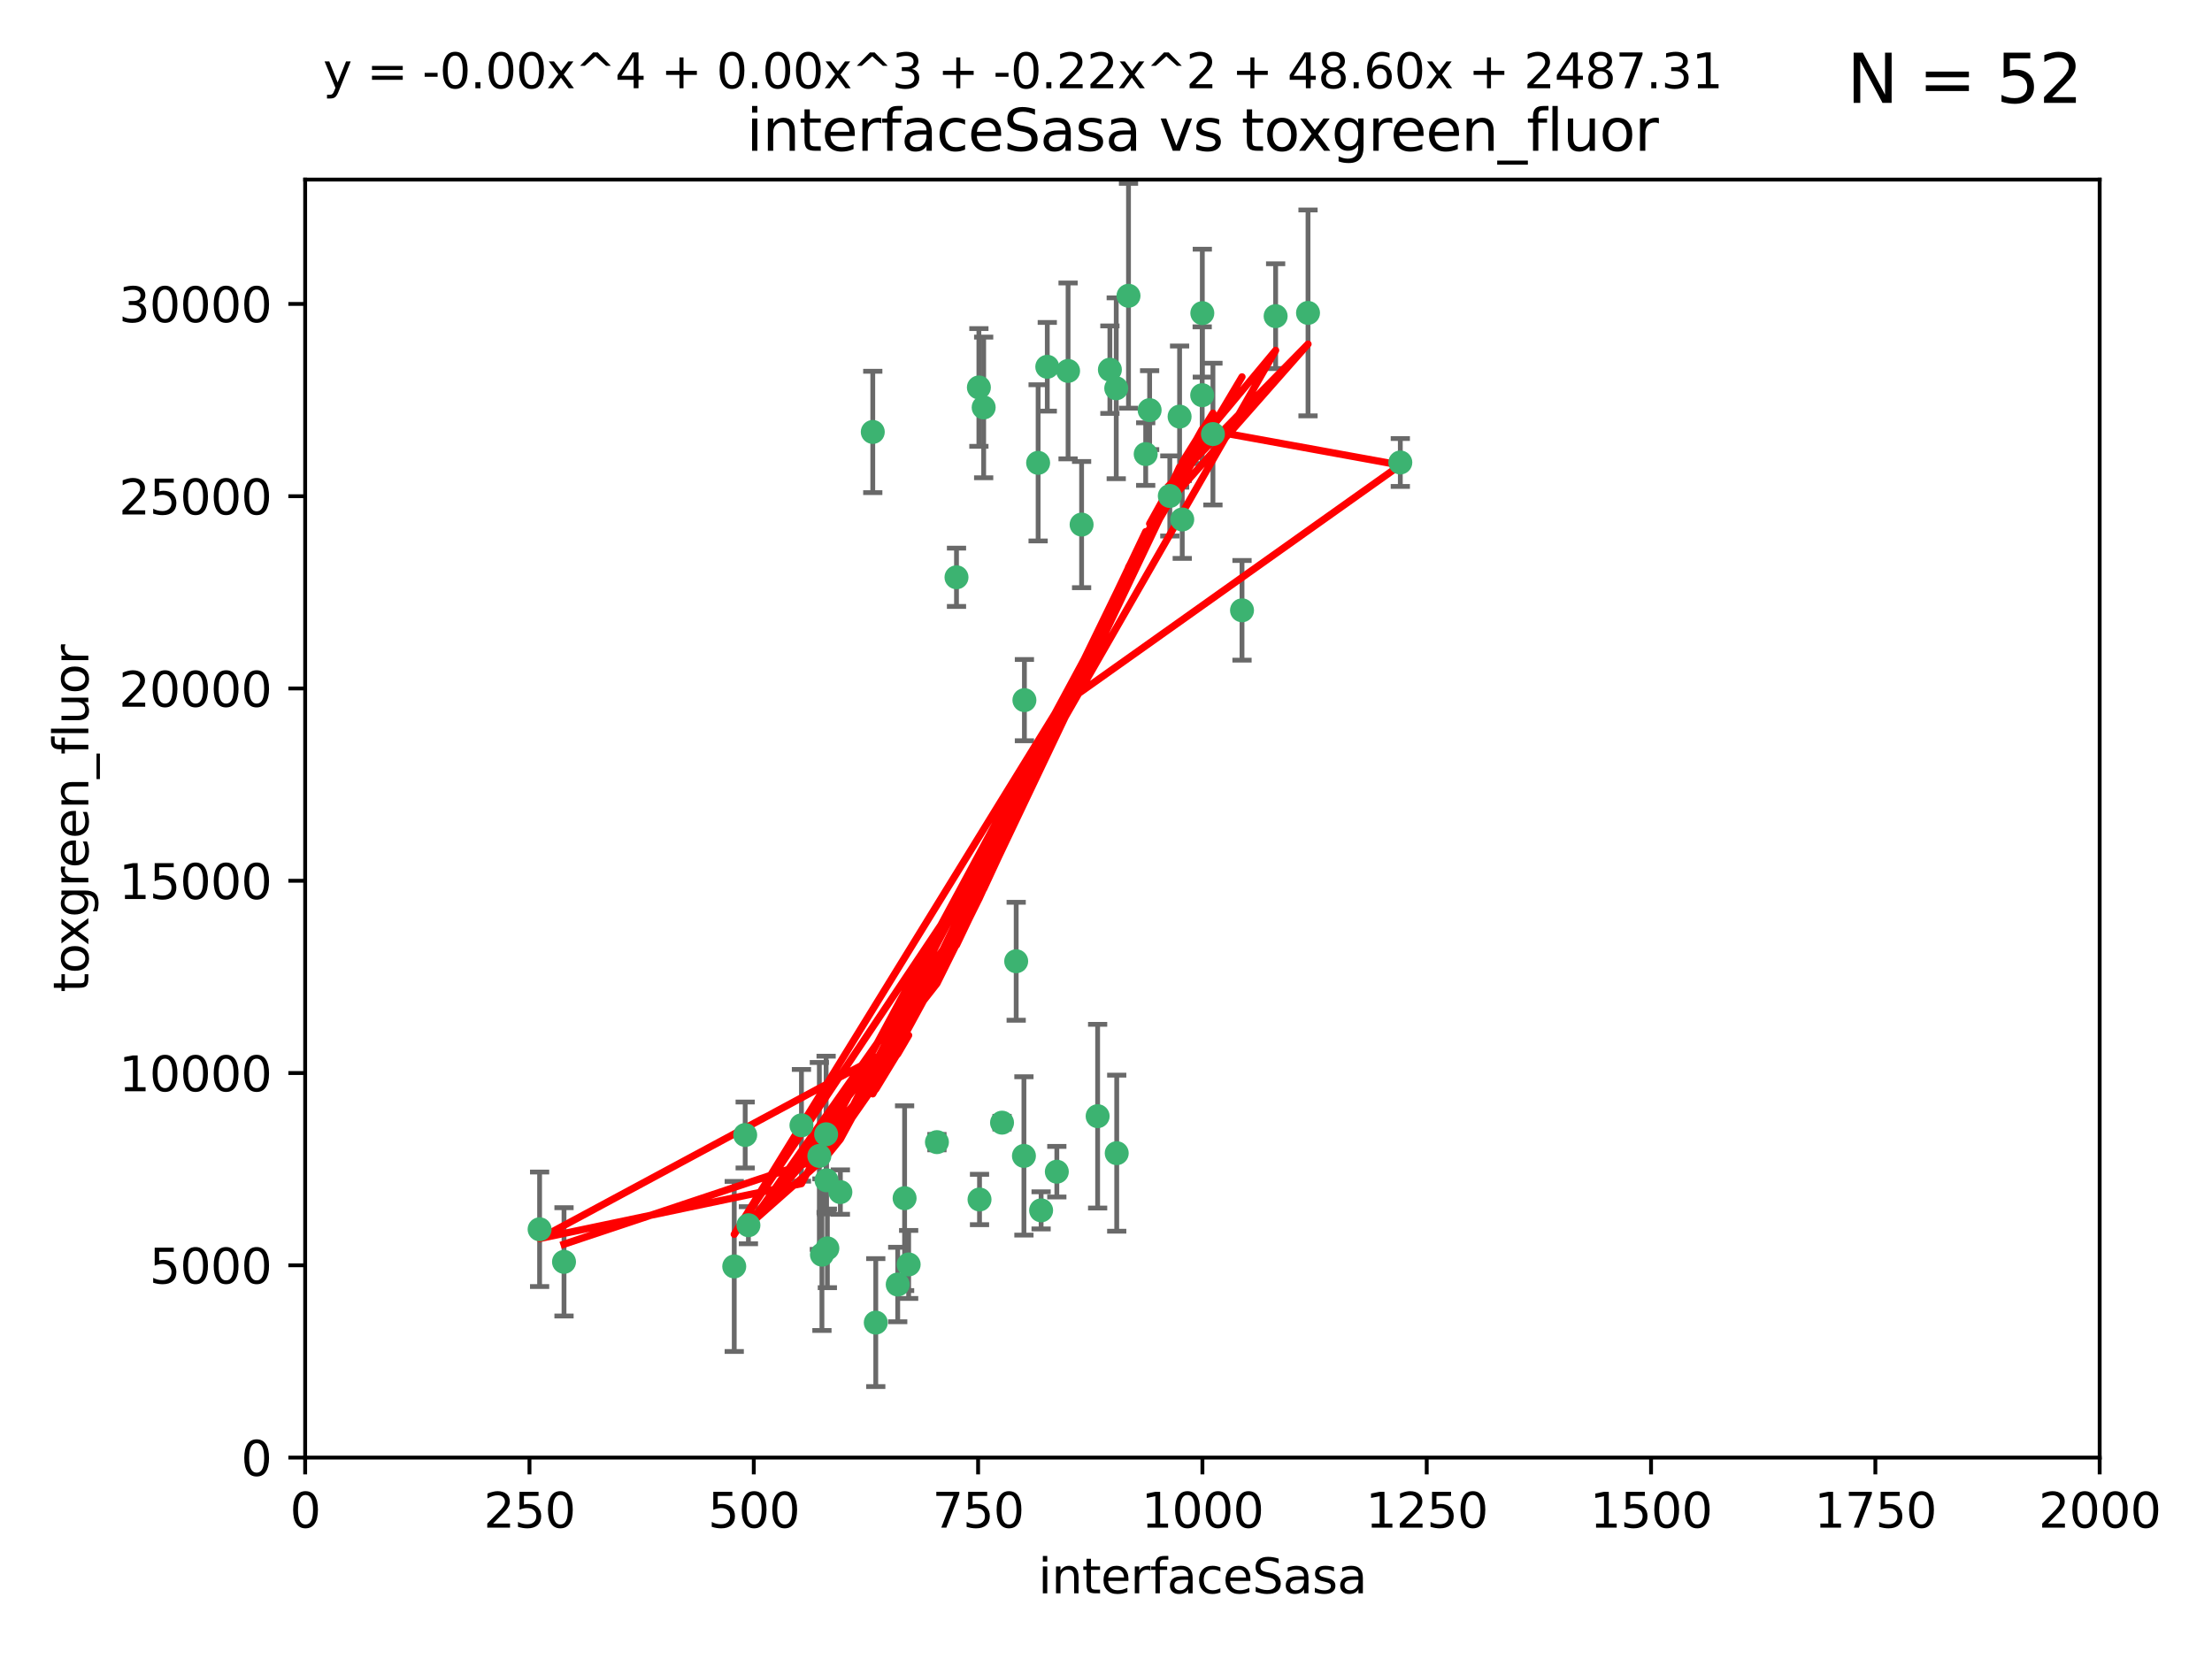 <?xml version="1.0" encoding="utf-8" standalone="no"?>
<!DOCTYPE svg PUBLIC "-//W3C//DTD SVG 1.1//EN"
  "http://www.w3.org/Graphics/SVG/1.1/DTD/svg11.dtd">
<svg xmlns:xlink="http://www.w3.org/1999/xlink" width="460.8pt" height="345.6pt" viewBox="0 0 460.8 345.6" xmlns="http://www.w3.org/2000/svg" version="1.1">
 <defs>
  <style type="text/css">*{stroke-linejoin: round; stroke-linecap: butt}</style>
 </defs>
 <g id="figure_1">
  <g id="patch_1">
   <path d="M 0 345.6 
L 460.8 345.6 
L 460.8 0 
L 0 0 
z
" style="fill: #ffffff"/>
  </g>
  <g id="axes_1">
   <g id="patch_2">
    <path d="M 63.571 303.64 
L 437.4 303.64 
L 437.4 37.411 
L 63.571 37.411 
z
" style="fill: #ffffff"/>
   </g>
   <g id="PathCollection_1">
    <defs>
     <path id="m8af861faa1" d="M 0 1.118 
C 0.297 1.118 0.581 1 0.791 0.791 
C 1 0.581 1.118 0.297 1.118 0 
C 1.118 -0.297 1 -0.581 0.791 -0.791 
C 0.581 -1 0.297 -1.118 0 -1.118 
C -0.297 -1.118 -0.581 -1 -0.791 -0.791 
C -1 -0.581 -1.118 -0.297 -1.118 0 
C -1.118 0.297 -1 0.581 -0.791 0.791 
C -0.581 1 -0.297 1.118 0 1.118 
z
" style="stroke: #3cb371"/>
    </defs>
    <g clip-path="url(#p3ac4286322)">
     <use xlink:href="#m8af861faa1" x="243.693" y="103.319" style="fill: #3cb371; stroke: #3cb371"/>
     <use xlink:href="#m8af861faa1" x="272.484" y="65.184" style="fill: #3cb371; stroke: #3cb371"/>
     <use xlink:href="#m8af861faa1" x="239.489" y="85.438" style="fill: #3cb371; stroke: #3cb371"/>
     <use xlink:href="#m8af861faa1" x="250.437" y="82.326" style="fill: #3cb371; stroke: #3cb371"/>
     <use xlink:href="#m8af861faa1" x="218.168" y="76.407" style="fill: #3cb371; stroke: #3cb371"/>
     <use xlink:href="#m8af861faa1" x="265.738" y="65.86" style="fill: #3cb371; stroke: #3cb371"/>
     <use xlink:href="#m8af861faa1" x="246.284" y="108.214" style="fill: #3cb371; stroke: #3cb371"/>
     <use xlink:href="#m8af861faa1" x="252.676" y="90.426" style="fill: #3cb371; stroke: #3cb371"/>
     <use xlink:href="#m8af861faa1" x="235.088" y="61.614" style="fill: #3cb371; stroke: #3cb371"/>
     <use xlink:href="#m8af861faa1" x="258.734" y="127.138" style="fill: #3cb371; stroke: #3cb371"/>
     <use xlink:href="#m8af861faa1" x="232.534" y="80.887" style="fill: #3cb371; stroke: #3cb371"/>
     <use xlink:href="#m8af861faa1" x="238.669" y="94.593" style="fill: #3cb371; stroke: #3cb371"/>
     <use xlink:href="#m8af861faa1" x="231.211" y="77.01" style="fill: #3cb371; stroke: #3cb371"/>
     <use xlink:href="#m8af861faa1" x="213.404" y="145.851" style="fill: #3cb371; stroke: #3cb371"/>
     <use xlink:href="#m8af861faa1" x="245.731" y="86.787" style="fill: #3cb371; stroke: #3cb371"/>
     <use xlink:href="#m8af861faa1" x="204.916" y="84.877" style="fill: #3cb371; stroke: #3cb371"/>
     <use xlink:href="#m8af861faa1" x="222.501" y="77.272" style="fill: #3cb371; stroke: #3cb371"/>
     <use xlink:href="#m8af861faa1" x="291.711" y="96.341" style="fill: #3cb371; stroke: #3cb371"/>
     <use xlink:href="#m8af861faa1" x="250.465" y="65.233" style="fill: #3cb371; stroke: #3cb371"/>
     <use xlink:href="#m8af861faa1" x="199.256" y="120.261" style="fill: #3cb371; stroke: #3cb371"/>
     <use xlink:href="#m8af861faa1" x="211.69" y="200.248" style="fill: #3cb371; stroke: #3cb371"/>
     <use xlink:href="#m8af861faa1" x="216.882" y="252.138" style="fill: #3cb371; stroke: #3cb371"/>
     <use xlink:href="#m8af861faa1" x="216.26" y="96.418" style="fill: #3cb371; stroke: #3cb371"/>
     <use xlink:href="#m8af861faa1" x="203.92" y="80.711" style="fill: #3cb371; stroke: #3cb371"/>
     <use xlink:href="#m8af861faa1" x="181.815" y="89.982" style="fill: #3cb371; stroke: #3cb371"/>
     <use xlink:href="#m8af861faa1" x="232.635" y="240.229" style="fill: #3cb371; stroke: #3cb371"/>
     <use xlink:href="#m8af861faa1" x="220.157" y="244.087" style="fill: #3cb371; stroke: #3cb371"/>
     <use xlink:href="#m8af861faa1" x="225.318" y="109.281" style="fill: #3cb371; stroke: #3cb371"/>
     <use xlink:href="#m8af861faa1" x="152.956" y="263.821" style="fill: #3cb371; stroke: #3cb371"/>
     <use xlink:href="#m8af861faa1" x="213.303" y="240.798" style="fill: #3cb371; stroke: #3cb371"/>
     <use xlink:href="#m8af861faa1" x="175.066" y="248.333" style="fill: #3cb371; stroke: #3cb371"/>
     <use xlink:href="#m8af861faa1" x="172.357" y="260.057" style="fill: #3cb371; stroke: #3cb371"/>
     <use xlink:href="#m8af861faa1" x="228.658" y="232.519" style="fill: #3cb371; stroke: #3cb371"/>
     <use xlink:href="#m8af861faa1" x="166.957" y="234.427" style="fill: #3cb371; stroke: #3cb371"/>
     <use xlink:href="#m8af861faa1" x="112.41" y="256.083" style="fill: #3cb371; stroke: #3cb371"/>
     <use xlink:href="#m8af861faa1" x="188.445" y="249.606" style="fill: #3cb371; stroke: #3cb371"/>
     <use xlink:href="#m8af861faa1" x="170.686" y="240.802" style="fill: #3cb371; stroke: #3cb371"/>
     <use xlink:href="#m8af861faa1" x="172.183" y="245.879" style="fill: #3cb371; stroke: #3cb371"/>
     <use xlink:href="#m8af861faa1" x="155.238" y="236.437" style="fill: #3cb371; stroke: #3cb371"/>
     <use xlink:href="#m8af861faa1" x="195.181" y="237.927" style="fill: #3cb371; stroke: #3cb371"/>
     <use xlink:href="#m8af861faa1" x="204.052" y="249.877" style="fill: #3cb371; stroke: #3cb371"/>
     <use xlink:href="#m8af861faa1" x="155.909" y="255.236" style="fill: #3cb371; stroke: #3cb371"/>
     <use xlink:href="#m8af861faa1" x="187.013" y="267.589" style="fill: #3cb371; stroke: #3cb371"/>
     <use xlink:href="#m8af861faa1" x="189.29" y="263.407" style="fill: #3cb371; stroke: #3cb371"/>
     <use xlink:href="#m8af861faa1" x="182.439" y="275.523" style="fill: #3cb371; stroke: #3cb371"/>
     <use xlink:href="#m8af861faa1" x="208.742" y="233.87" style="fill: #3cb371; stroke: #3cb371"/>
     <use xlink:href="#m8af861faa1" x="171.225" y="261.371" style="fill: #3cb371; stroke: #3cb371"/>
     <use xlink:href="#m8af861faa1" x="172.097" y="236.293" style="fill: #3cb371; stroke: #3cb371"/>
     <use xlink:href="#m8af861faa1" x="117.494" y="262.865" style="fill: #3cb371; stroke: #3cb371"/>
    </g>
   </g>
   <g id="matplotlib.axis_1">
    <g id="xtick_1">
     <g id="line2d_1">
      <defs>
       <path id="m639a98aea8" d="M 0 0 
L 0 3.5 
" style="stroke: #000000; stroke-width: 0.8"/>
      </defs>
      <g>
       <use xlink:href="#m639a98aea8" x="63.571" y="303.64" style="stroke: #000000; stroke-width: 0.8"/>
      </g>
     </g>
     <g id="text_1">
      <!-- 0 -->
      <g transform="translate(60.39 318.238)scale(0.1 -0.1)">
       <defs>
        <path id="DejaVuSans-30" d="M 2034 4250 
Q 1547 4250 1301 3770 
Q 1056 3291 1056 2328 
Q 1056 1369 1301 889 
Q 1547 409 2034 409 
Q 2525 409 2770 889 
Q 3016 1369 3016 2328 
Q 3016 3291 2770 3770 
Q 2525 4250 2034 4250 
z
M 2034 4750 
Q 2819 4750 3233 4129 
Q 3647 3509 3647 2328 
Q 3647 1150 3233 529 
Q 2819 -91 2034 -91 
Q 1250 -91 836 529 
Q 422 1150 422 2328 
Q 422 3509 836 4129 
Q 1250 4750 2034 4750 
z
" transform="scale(0.016)"/>
       </defs>
       <use xlink:href="#DejaVuSans-30"/>
      </g>
     </g>
    </g>
    <g id="xtick_2">
     <g id="line2d_2">
      <g>
       <use xlink:href="#m639a98aea8" x="110.3" y="303.64" style="stroke: #000000; stroke-width: 0.8"/>
      </g>
     </g>
     <g id="text_2">
      <!-- 250 -->
      <g transform="translate(100.756 318.238)scale(0.1 -0.1)">
       <defs>
        <path id="DejaVuSans-32" d="M 1228 531 
L 3431 531 
L 3431 0 
L 469 0 
L 469 531 
Q 828 903 1448 1529 
Q 2069 2156 2228 2338 
Q 2531 2678 2651 2914 
Q 2772 3150 2772 3378 
Q 2772 3750 2511 3984 
Q 2250 4219 1831 4219 
Q 1534 4219 1204 4116 
Q 875 4013 500 3803 
L 500 4441 
Q 881 4594 1212 4672 
Q 1544 4750 1819 4750 
Q 2544 4750 2975 4387 
Q 3406 4025 3406 3419 
Q 3406 3131 3298 2873 
Q 3191 2616 2906 2266 
Q 2828 2175 2409 1742 
Q 1991 1309 1228 531 
z
" transform="scale(0.016)"/>
        <path id="DejaVuSans-35" d="M 691 4666 
L 3169 4666 
L 3169 4134 
L 1269 4134 
L 1269 2991 
Q 1406 3038 1543 3061 
Q 1681 3084 1819 3084 
Q 2600 3084 3056 2656 
Q 3513 2228 3513 1497 
Q 3513 744 3044 326 
Q 2575 -91 1722 -91 
Q 1428 -91 1123 -41 
Q 819 9 494 109 
L 494 744 
Q 775 591 1075 516 
Q 1375 441 1709 441 
Q 2250 441 2565 725 
Q 2881 1009 2881 1497 
Q 2881 1984 2565 2268 
Q 2250 2553 1709 2553 
Q 1456 2553 1204 2497 
Q 953 2441 691 2322 
L 691 4666 
z
" transform="scale(0.016)"/>
       </defs>
       <use xlink:href="#DejaVuSans-32"/>
       <use xlink:href="#DejaVuSans-35" x="63.623"/>
       <use xlink:href="#DejaVuSans-30" x="127.246"/>
      </g>
     </g>
    </g>
    <g id="xtick_3">
     <g id="line2d_3">
      <g>
       <use xlink:href="#m639a98aea8" x="157.028" y="303.64" style="stroke: #000000; stroke-width: 0.8"/>
      </g>
     </g>
     <g id="text_3">
      <!-- 500 -->
      <g transform="translate(147.485 318.238)scale(0.1 -0.1)">
       <use xlink:href="#DejaVuSans-35"/>
       <use xlink:href="#DejaVuSans-30" x="63.623"/>
       <use xlink:href="#DejaVuSans-30" x="127.246"/>
      </g>
     </g>
    </g>
    <g id="xtick_4">
     <g id="line2d_4">
      <g>
       <use xlink:href="#m639a98aea8" x="203.757" y="303.64" style="stroke: #000000; stroke-width: 0.8"/>
      </g>
     </g>
     <g id="text_4">
      <!-- 750 -->
      <g transform="translate(194.213 318.238)scale(0.1 -0.1)">
       <defs>
        <path id="DejaVuSans-37" d="M 525 4666 
L 3525 4666 
L 3525 4397 
L 1831 0 
L 1172 0 
L 2766 4134 
L 525 4134 
L 525 4666 
z
" transform="scale(0.016)"/>
       </defs>
       <use xlink:href="#DejaVuSans-37"/>
       <use xlink:href="#DejaVuSans-35" x="63.623"/>
       <use xlink:href="#DejaVuSans-30" x="127.246"/>
      </g>
     </g>
    </g>
    <g id="xtick_5">
     <g id="line2d_5">
      <g>
       <use xlink:href="#m639a98aea8" x="250.486" y="303.64" style="stroke: #000000; stroke-width: 0.8"/>
      </g>
     </g>
     <g id="text_5">
      <!-- 1000 -->
      <g transform="translate(237.761 318.238)scale(0.1 -0.1)">
       <defs>
        <path id="DejaVuSans-31" d="M 794 531 
L 1825 531 
L 1825 4091 
L 703 3866 
L 703 4441 
L 1819 4666 
L 2450 4666 
L 2450 531 
L 3481 531 
L 3481 0 
L 794 0 
L 794 531 
z
" transform="scale(0.016)"/>
       </defs>
       <use xlink:href="#DejaVuSans-31"/>
       <use xlink:href="#DejaVuSans-30" x="63.623"/>
       <use xlink:href="#DejaVuSans-30" x="127.246"/>
       <use xlink:href="#DejaVuSans-30" x="190.869"/>
      </g>
     </g>
    </g>
    <g id="xtick_6">
     <g id="line2d_6">
      <g>
       <use xlink:href="#m639a98aea8" x="297.214" y="303.64" style="stroke: #000000; stroke-width: 0.8"/>
      </g>
     </g>
     <g id="text_6">
      <!-- 1250 -->
      <g transform="translate(284.489 318.238)scale(0.1 -0.1)">
       <use xlink:href="#DejaVuSans-31"/>
       <use xlink:href="#DejaVuSans-32" x="63.623"/>
       <use xlink:href="#DejaVuSans-35" x="127.246"/>
       <use xlink:href="#DejaVuSans-30" x="190.869"/>
      </g>
     </g>
    </g>
    <g id="xtick_7">
     <g id="line2d_7">
      <g>
       <use xlink:href="#m639a98aea8" x="343.943" y="303.64" style="stroke: #000000; stroke-width: 0.8"/>
      </g>
     </g>
     <g id="text_7">
      <!-- 1500 -->
      <g transform="translate(331.218 318.238)scale(0.1 -0.1)">
       <use xlink:href="#DejaVuSans-31"/>
       <use xlink:href="#DejaVuSans-35" x="63.623"/>
       <use xlink:href="#DejaVuSans-30" x="127.246"/>
       <use xlink:href="#DejaVuSans-30" x="190.869"/>
      </g>
     </g>
    </g>
    <g id="xtick_8">
     <g id="line2d_8">
      <g>
       <use xlink:href="#m639a98aea8" x="390.671" y="303.64" style="stroke: #000000; stroke-width: 0.8"/>
      </g>
     </g>
     <g id="text_8">
      <!-- 1750 -->
      <g transform="translate(377.946 318.238)scale(0.1 -0.1)">
       <use xlink:href="#DejaVuSans-31"/>
       <use xlink:href="#DejaVuSans-37" x="63.623"/>
       <use xlink:href="#DejaVuSans-35" x="127.246"/>
       <use xlink:href="#DejaVuSans-30" x="190.869"/>
      </g>
     </g>
    </g>
    <g id="xtick_9">
     <g id="line2d_9">
      <g>
       <use xlink:href="#m639a98aea8" x="437.4" y="303.64" style="stroke: #000000; stroke-width: 0.8"/>
      </g>
     </g>
     <g id="text_9">
      <!-- 2000 -->
      <g transform="translate(424.675 318.238)scale(0.1 -0.1)">
       <use xlink:href="#DejaVuSans-32"/>
       <use xlink:href="#DejaVuSans-30" x="63.623"/>
       <use xlink:href="#DejaVuSans-30" x="127.246"/>
       <use xlink:href="#DejaVuSans-30" x="190.869"/>
      </g>
     </g>
    </g>
    <g id="text_10">
     <!-- interfaceSasa -->
     <g transform="translate(216.279 331.917)scale(0.1 -0.1)">
      <defs>
       <path id="DejaVuSans-69" d="M 603 3500 
L 1178 3500 
L 1178 0 
L 603 0 
L 603 3500 
z
M 603 4863 
L 1178 4863 
L 1178 4134 
L 603 4134 
L 603 4863 
z
" transform="scale(0.016)"/>
       <path id="DejaVuSans-6e" d="M 3513 2113 
L 3513 0 
L 2938 0 
L 2938 2094 
Q 2938 2591 2744 2837 
Q 2550 3084 2163 3084 
Q 1697 3084 1428 2787 
Q 1159 2491 1159 1978 
L 1159 0 
L 581 0 
L 581 3500 
L 1159 3500 
L 1159 2956 
Q 1366 3272 1645 3428 
Q 1925 3584 2291 3584 
Q 2894 3584 3203 3211 
Q 3513 2838 3513 2113 
z
" transform="scale(0.016)"/>
       <path id="DejaVuSans-74" d="M 1172 4494 
L 1172 3500 
L 2356 3500 
L 2356 3053 
L 1172 3053 
L 1172 1153 
Q 1172 725 1289 603 
Q 1406 481 1766 481 
L 2356 481 
L 2356 0 
L 1766 0 
Q 1100 0 847 248 
Q 594 497 594 1153 
L 594 3053 
L 172 3053 
L 172 3500 
L 594 3500 
L 594 4494 
L 1172 4494 
z
" transform="scale(0.016)"/>
       <path id="DejaVuSans-65" d="M 3597 1894 
L 3597 1613 
L 953 1613 
Q 991 1019 1311 708 
Q 1631 397 2203 397 
Q 2534 397 2845 478 
Q 3156 559 3463 722 
L 3463 178 
Q 3153 47 2828 -22 
Q 2503 -91 2169 -91 
Q 1331 -91 842 396 
Q 353 884 353 1716 
Q 353 2575 817 3079 
Q 1281 3584 2069 3584 
Q 2775 3584 3186 3129 
Q 3597 2675 3597 1894 
z
M 3022 2063 
Q 3016 2534 2758 2815 
Q 2500 3097 2075 3097 
Q 1594 3097 1305 2825 
Q 1016 2553 972 2059 
L 3022 2063 
z
" transform="scale(0.016)"/>
       <path id="DejaVuSans-72" d="M 2631 2963 
Q 2534 3019 2420 3045 
Q 2306 3072 2169 3072 
Q 1681 3072 1420 2755 
Q 1159 2438 1159 1844 
L 1159 0 
L 581 0 
L 581 3500 
L 1159 3500 
L 1159 2956 
Q 1341 3275 1631 3429 
Q 1922 3584 2338 3584 
Q 2397 3584 2469 3576 
Q 2541 3569 2628 3553 
L 2631 2963 
z
" transform="scale(0.016)"/>
       <path id="DejaVuSans-66" d="M 2375 4863 
L 2375 4384 
L 1825 4384 
Q 1516 4384 1395 4259 
Q 1275 4134 1275 3809 
L 1275 3500 
L 2222 3500 
L 2222 3053 
L 1275 3053 
L 1275 0 
L 697 0 
L 697 3053 
L 147 3053 
L 147 3500 
L 697 3500 
L 697 3744 
Q 697 4328 969 4595 
Q 1241 4863 1831 4863 
L 2375 4863 
z
" transform="scale(0.016)"/>
       <path id="DejaVuSans-61" d="M 2194 1759 
Q 1497 1759 1228 1600 
Q 959 1441 959 1056 
Q 959 750 1161 570 
Q 1363 391 1709 391 
Q 2188 391 2477 730 
Q 2766 1069 2766 1631 
L 2766 1759 
L 2194 1759 
z
M 3341 1997 
L 3341 0 
L 2766 0 
L 2766 531 
Q 2569 213 2275 61 
Q 1981 -91 1556 -91 
Q 1019 -91 701 211 
Q 384 513 384 1019 
Q 384 1609 779 1909 
Q 1175 2209 1959 2209 
L 2766 2209 
L 2766 2266 
Q 2766 2663 2505 2880 
Q 2244 3097 1772 3097 
Q 1472 3097 1187 3025 
Q 903 2953 641 2809 
L 641 3341 
Q 956 3463 1253 3523 
Q 1550 3584 1831 3584 
Q 2591 3584 2966 3190 
Q 3341 2797 3341 1997 
z
" transform="scale(0.016)"/>
       <path id="DejaVuSans-63" d="M 3122 3366 
L 3122 2828 
Q 2878 2963 2633 3030 
Q 2388 3097 2138 3097 
Q 1578 3097 1268 2742 
Q 959 2388 959 1747 
Q 959 1106 1268 751 
Q 1578 397 2138 397 
Q 2388 397 2633 464 
Q 2878 531 3122 666 
L 3122 134 
Q 2881 22 2623 -34 
Q 2366 -91 2075 -91 
Q 1284 -91 818 406 
Q 353 903 353 1747 
Q 353 2603 823 3093 
Q 1294 3584 2113 3584 
Q 2378 3584 2631 3529 
Q 2884 3475 3122 3366 
z
" transform="scale(0.016)"/>
       <path id="DejaVuSans-53" d="M 3425 4513 
L 3425 3897 
Q 3066 4069 2747 4153 
Q 2428 4238 2131 4238 
Q 1616 4238 1336 4038 
Q 1056 3838 1056 3469 
Q 1056 3159 1242 3001 
Q 1428 2844 1947 2747 
L 2328 2669 
Q 3034 2534 3370 2195 
Q 3706 1856 3706 1288 
Q 3706 609 3251 259 
Q 2797 -91 1919 -91 
Q 1588 -91 1214 -16 
Q 841 59 441 206 
L 441 856 
Q 825 641 1194 531 
Q 1563 422 1919 422 
Q 2459 422 2753 634 
Q 3047 847 3047 1241 
Q 3047 1584 2836 1778 
Q 2625 1972 2144 2069 
L 1759 2144 
Q 1053 2284 737 2584 
Q 422 2884 422 3419 
Q 422 4038 858 4394 
Q 1294 4750 2059 4750 
Q 2388 4750 2728 4690 
Q 3069 4631 3425 4513 
z
" transform="scale(0.016)"/>
       <path id="DejaVuSans-73" d="M 2834 3397 
L 2834 2853 
Q 2591 2978 2328 3040 
Q 2066 3103 1784 3103 
Q 1356 3103 1142 2972 
Q 928 2841 928 2578 
Q 928 2378 1081 2264 
Q 1234 2150 1697 2047 
L 1894 2003 
Q 2506 1872 2764 1633 
Q 3022 1394 3022 966 
Q 3022 478 2636 193 
Q 2250 -91 1575 -91 
Q 1294 -91 989 -36 
Q 684 19 347 128 
L 347 722 
Q 666 556 975 473 
Q 1284 391 1588 391 
Q 1994 391 2212 530 
Q 2431 669 2431 922 
Q 2431 1156 2273 1281 
Q 2116 1406 1581 1522 
L 1381 1569 
Q 847 1681 609 1914 
Q 372 2147 372 2553 
Q 372 3047 722 3315 
Q 1072 3584 1716 3584 
Q 2034 3584 2315 3537 
Q 2597 3491 2834 3397 
z
" transform="scale(0.016)"/>
      </defs>
      <use xlink:href="#DejaVuSans-69"/>
      <use xlink:href="#DejaVuSans-6e" x="27.783"/>
      <use xlink:href="#DejaVuSans-74" x="91.162"/>
      <use xlink:href="#DejaVuSans-65" x="130.371"/>
      <use xlink:href="#DejaVuSans-72" x="191.895"/>
      <use xlink:href="#DejaVuSans-66" x="233.008"/>
      <use xlink:href="#DejaVuSans-61" x="268.213"/>
      <use xlink:href="#DejaVuSans-63" x="329.492"/>
      <use xlink:href="#DejaVuSans-65" x="384.473"/>
      <use xlink:href="#DejaVuSans-53" x="445.996"/>
      <use xlink:href="#DejaVuSans-61" x="509.473"/>
      <use xlink:href="#DejaVuSans-73" x="570.752"/>
      <use xlink:href="#DejaVuSans-61" x="622.852"/>
     </g>
    </g>
   </g>
   <g id="matplotlib.axis_2">
    <g id="ytick_1">
     <g id="line2d_10">
      <defs>
       <path id="m4843e19d95" d="M 0 0 
L -3.5 0 
" style="stroke: #000000; stroke-width: 0.8"/>
      </defs>
      <g>
       <use xlink:href="#m4843e19d95" x="63.571" y="303.64" style="stroke: #000000; stroke-width: 0.8"/>
      </g>
     </g>
     <g id="text_11">
      <!-- 0 -->
      <g transform="translate(50.209 307.439)scale(0.1 -0.1)">
       <use xlink:href="#DejaVuSans-30"/>
      </g>
     </g>
    </g>
    <g id="ytick_2">
     <g id="line2d_11">
      <g>
       <use xlink:href="#m4843e19d95" x="63.571" y="263.586" style="stroke: #000000; stroke-width: 0.8"/>
      </g>
     </g>
     <g id="text_12">
      <!-- 5000 -->
      <g transform="translate(31.121 267.385)scale(0.1 -0.1)">
       <use xlink:href="#DejaVuSans-35"/>
       <use xlink:href="#DejaVuSans-30" x="63.623"/>
       <use xlink:href="#DejaVuSans-30" x="127.246"/>
       <use xlink:href="#DejaVuSans-30" x="190.869"/>
      </g>
     </g>
    </g>
    <g id="ytick_3">
     <g id="line2d_12">
      <g>
       <use xlink:href="#m4843e19d95" x="63.571" y="223.532" style="stroke: #000000; stroke-width: 0.8"/>
      </g>
     </g>
     <g id="text_13">
      <!-- 10000 -->
      <g transform="translate(24.759 227.331)scale(0.1 -0.1)">
       <use xlink:href="#DejaVuSans-31"/>
       <use xlink:href="#DejaVuSans-30" x="63.623"/>
       <use xlink:href="#DejaVuSans-30" x="127.246"/>
       <use xlink:href="#DejaVuSans-30" x="190.869"/>
       <use xlink:href="#DejaVuSans-30" x="254.492"/>
      </g>
     </g>
    </g>
    <g id="ytick_4">
     <g id="line2d_13">
      <g>
       <use xlink:href="#m4843e19d95" x="63.571" y="183.478" style="stroke: #000000; stroke-width: 0.8"/>
      </g>
     </g>
     <g id="text_14">
      <!-- 15000 -->
      <g transform="translate(24.759 187.278)scale(0.1 -0.1)">
       <use xlink:href="#DejaVuSans-31"/>
       <use xlink:href="#DejaVuSans-35" x="63.623"/>
       <use xlink:href="#DejaVuSans-30" x="127.246"/>
       <use xlink:href="#DejaVuSans-30" x="190.869"/>
       <use xlink:href="#DejaVuSans-30" x="254.492"/>
      </g>
     </g>
    </g>
    <g id="ytick_5">
     <g id="line2d_14">
      <g>
       <use xlink:href="#m4843e19d95" x="63.571" y="143.424" style="stroke: #000000; stroke-width: 0.8"/>
      </g>
     </g>
     <g id="text_15">
      <!-- 20000 -->
      <g transform="translate(24.759 147.224)scale(0.1 -0.1)">
       <use xlink:href="#DejaVuSans-32"/>
       <use xlink:href="#DejaVuSans-30" x="63.623"/>
       <use xlink:href="#DejaVuSans-30" x="127.246"/>
       <use xlink:href="#DejaVuSans-30" x="190.869"/>
       <use xlink:href="#DejaVuSans-30" x="254.492"/>
      </g>
     </g>
    </g>
    <g id="ytick_6">
     <g id="line2d_15">
      <g>
       <use xlink:href="#m4843e19d95" x="63.571" y="103.371" style="stroke: #000000; stroke-width: 0.8"/>
      </g>
     </g>
     <g id="text_16">
      <!-- 25000 -->
      <g transform="translate(24.759 107.17)scale(0.1 -0.1)">
       <use xlink:href="#DejaVuSans-32"/>
       <use xlink:href="#DejaVuSans-35" x="63.623"/>
       <use xlink:href="#DejaVuSans-30" x="127.246"/>
       <use xlink:href="#DejaVuSans-30" x="190.869"/>
       <use xlink:href="#DejaVuSans-30" x="254.492"/>
      </g>
     </g>
    </g>
    <g id="ytick_7">
     <g id="line2d_16">
      <g>
       <use xlink:href="#m4843e19d95" x="63.571" y="63.317" style="stroke: #000000; stroke-width: 0.8"/>
      </g>
     </g>
     <g id="text_17">
      <!-- 30000 -->
      <g transform="translate(24.759 67.116)scale(0.1 -0.1)">
       <defs>
        <path id="DejaVuSans-33" d="M 2597 2516 
Q 3050 2419 3304 2112 
Q 3559 1806 3559 1356 
Q 3559 666 3084 287 
Q 2609 -91 1734 -91 
Q 1441 -91 1130 -33 
Q 819 25 488 141 
L 488 750 
Q 750 597 1062 519 
Q 1375 441 1716 441 
Q 2309 441 2620 675 
Q 2931 909 2931 1356 
Q 2931 1769 2642 2001 
Q 2353 2234 1838 2234 
L 1294 2234 
L 1294 2753 
L 1863 2753 
Q 2328 2753 2575 2939 
Q 2822 3125 2822 3475 
Q 2822 3834 2567 4026 
Q 2313 4219 1838 4219 
Q 1578 4219 1281 4162 
Q 984 4106 628 3988 
L 628 4550 
Q 988 4650 1302 4700 
Q 1616 4750 1894 4750 
Q 2613 4750 3031 4423 
Q 3450 4097 3450 3541 
Q 3450 3153 3228 2886 
Q 3006 2619 2597 2516 
z
" transform="scale(0.016)"/>
       </defs>
       <use xlink:href="#DejaVuSans-33"/>
       <use xlink:href="#DejaVuSans-30" x="63.623"/>
       <use xlink:href="#DejaVuSans-30" x="127.246"/>
       <use xlink:href="#DejaVuSans-30" x="190.869"/>
       <use xlink:href="#DejaVuSans-30" x="254.492"/>
      </g>
     </g>
    </g>
    <g id="text_18">
     <!-- toxgreen_fluor -->
     <g transform="translate(18.401 206.72)rotate(-90)scale(0.1 -0.1)">
      <defs>
       <path id="DejaVuSans-6f" d="M 1959 3097 
Q 1497 3097 1228 2736 
Q 959 2375 959 1747 
Q 959 1119 1226 758 
Q 1494 397 1959 397 
Q 2419 397 2687 759 
Q 2956 1122 2956 1747 
Q 2956 2369 2687 2733 
Q 2419 3097 1959 3097 
z
M 1959 3584 
Q 2709 3584 3137 3096 
Q 3566 2609 3566 1747 
Q 3566 888 3137 398 
Q 2709 -91 1959 -91 
Q 1206 -91 779 398 
Q 353 888 353 1747 
Q 353 2609 779 3096 
Q 1206 3584 1959 3584 
z
" transform="scale(0.016)"/>
       <path id="DejaVuSans-78" d="M 3513 3500 
L 2247 1797 
L 3578 0 
L 2900 0 
L 1881 1375 
L 863 0 
L 184 0 
L 1544 1831 
L 300 3500 
L 978 3500 
L 1906 2253 
L 2834 3500 
L 3513 3500 
z
" transform="scale(0.016)"/>
       <path id="DejaVuSans-67" d="M 2906 1791 
Q 2906 2416 2648 2759 
Q 2391 3103 1925 3103 
Q 1463 3103 1205 2759 
Q 947 2416 947 1791 
Q 947 1169 1205 825 
Q 1463 481 1925 481 
Q 2391 481 2648 825 
Q 2906 1169 2906 1791 
z
M 3481 434 
Q 3481 -459 3084 -895 
Q 2688 -1331 1869 -1331 
Q 1566 -1331 1297 -1286 
Q 1028 -1241 775 -1147 
L 775 -588 
Q 1028 -725 1275 -790 
Q 1522 -856 1778 -856 
Q 2344 -856 2625 -561 
Q 2906 -266 2906 331 
L 2906 616 
Q 2728 306 2450 153 
Q 2172 0 1784 0 
Q 1141 0 747 490 
Q 353 981 353 1791 
Q 353 2603 747 3093 
Q 1141 3584 1784 3584 
Q 2172 3584 2450 3431 
Q 2728 3278 2906 2969 
L 2906 3500 
L 3481 3500 
L 3481 434 
z
" transform="scale(0.016)"/>
       <path id="DejaVuSans-5f" d="M 3263 -1063 
L 3263 -1509 
L -63 -1509 
L -63 -1063 
L 3263 -1063 
z
" transform="scale(0.016)"/>
       <path id="DejaVuSans-6c" d="M 603 4863 
L 1178 4863 
L 1178 0 
L 603 0 
L 603 4863 
z
" transform="scale(0.016)"/>
       <path id="DejaVuSans-75" d="M 544 1381 
L 544 3500 
L 1119 3500 
L 1119 1403 
Q 1119 906 1312 657 
Q 1506 409 1894 409 
Q 2359 409 2629 706 
Q 2900 1003 2900 1516 
L 2900 3500 
L 3475 3500 
L 3475 0 
L 2900 0 
L 2900 538 
Q 2691 219 2414 64 
Q 2138 -91 1772 -91 
Q 1169 -91 856 284 
Q 544 659 544 1381 
z
M 1991 3584 
L 1991 3584 
z
" transform="scale(0.016)"/>
      </defs>
      <use xlink:href="#DejaVuSans-74"/>
      <use xlink:href="#DejaVuSans-6f" x="39.209"/>
      <use xlink:href="#DejaVuSans-78" x="97.266"/>
      <use xlink:href="#DejaVuSans-67" x="156.445"/>
      <use xlink:href="#DejaVuSans-72" x="219.922"/>
      <use xlink:href="#DejaVuSans-65" x="258.785"/>
      <use xlink:href="#DejaVuSans-65" x="320.309"/>
      <use xlink:href="#DejaVuSans-6e" x="381.832"/>
      <use xlink:href="#DejaVuSans-5f" x="445.211"/>
      <use xlink:href="#DejaVuSans-66" x="495.211"/>
      <use xlink:href="#DejaVuSans-6c" x="530.416"/>
      <use xlink:href="#DejaVuSans-75" x="558.199"/>
      <use xlink:href="#DejaVuSans-6f" x="621.578"/>
      <use xlink:href="#DejaVuSans-72" x="682.76"/>
     </g>
    </g>
   </g>
   <g id="LineCollection_1">
    <path d="M 243.693 111.662 
L 243.693 94.976 
" clip-path="url(#p3ac4286322)" style="fill: none; stroke: #696969"/>
    <path d="M 272.484 86.629 
L 272.484 43.739 
" clip-path="url(#p3ac4286322)" style="fill: none; stroke: #696969"/>
    <path d="M 239.489 93.658 
L 239.489 77.218 
" clip-path="url(#p3ac4286322)" style="fill: none; stroke: #696969"/>
    <path d="M 250.437 96.567 
L 250.437 68.086 
" clip-path="url(#p3ac4286322)" style="fill: none; stroke: #696969"/>
    <path d="M 218.168 85.641 
L 218.168 67.173 
" clip-path="url(#p3ac4286322)" style="fill: none; stroke: #696969"/>
    <path d="M 265.738 76.775 
L 265.738 54.946 
" clip-path="url(#p3ac4286322)" style="fill: none; stroke: #696969"/>
    <path d="M 246.284 116.326 
L 246.284 100.101 
" clip-path="url(#p3ac4286322)" style="fill: none; stroke: #696969"/>
    <path d="M 252.676 105.189 
L 252.676 75.663 
" clip-path="url(#p3ac4286322)" style="fill: none; stroke: #696969"/>
    <path d="M 235.088 85.029 
L 235.088 38.199 
" clip-path="url(#p3ac4286322)" style="fill: none; stroke: #696969"/>
    <path d="M 258.734 137.518 
L 258.734 116.759 
" clip-path="url(#p3ac4286322)" style="fill: none; stroke: #696969"/>
    <path d="M 232.534 99.727 
L 232.534 62.047 
" clip-path="url(#p3ac4286322)" style="fill: none; stroke: #696969"/>
    <path d="M 238.669 101.108 
L 238.669 88.078 
" clip-path="url(#p3ac4286322)" style="fill: none; stroke: #696969"/>
    <path d="M 231.211 86.119 
L 231.211 67.901 
" clip-path="url(#p3ac4286322)" style="fill: none; stroke: #696969"/>
    <path d="M 213.404 154.314 
L 213.404 137.387 
" clip-path="url(#p3ac4286322)" style="fill: none; stroke: #696969"/>
    <path d="M 245.731 101.495 
L 245.731 72.08 
" clip-path="url(#p3ac4286322)" style="fill: none; stroke: #696969"/>
    <path d="M 204.916 99.526 
L 204.916 70.227 
" clip-path="url(#p3ac4286322)" style="fill: none; stroke: #696969"/>
    <path d="M 222.501 95.589 
L 222.501 58.955 
" clip-path="url(#p3ac4286322)" style="fill: none; stroke: #696969"/>
    <path d="M 291.711 101.329 
L 291.711 91.353 
" clip-path="url(#p3ac4286322)" style="fill: none; stroke: #696969"/>
    <path d="M 250.465 78.556 
L 250.465 51.911 
" clip-path="url(#p3ac4286322)" style="fill: none; stroke: #696969"/>
    <path d="M 199.256 126.332 
L 199.256 114.19 
" clip-path="url(#p3ac4286322)" style="fill: none; stroke: #696969"/>
    <path d="M 211.69 212.532 
L 211.69 187.964 
" clip-path="url(#p3ac4286322)" style="fill: none; stroke: #696969"/>
    <path d="M 216.882 256.007 
L 216.882 248.269 
" clip-path="url(#p3ac4286322)" style="fill: none; stroke: #696969"/>
    <path d="M 216.26 112.691 
L 216.26 80.146 
" clip-path="url(#p3ac4286322)" style="fill: none; stroke: #696969"/>
    <path d="M 203.92 92.975 
L 203.92 68.447 
" clip-path="url(#p3ac4286322)" style="fill: none; stroke: #696969"/>
    <path d="M 181.815 102.623 
L 181.815 77.342 
" clip-path="url(#p3ac4286322)" style="fill: none; stroke: #696969"/>
    <path d="M 232.635 256.484 
L 232.635 223.973 
" clip-path="url(#p3ac4286322)" style="fill: none; stroke: #696969"/>
    <path d="M 220.157 249.358 
L 220.157 238.816 
" clip-path="url(#p3ac4286322)" style="fill: none; stroke: #696969"/>
    <path d="M 225.318 122.425 
L 225.318 96.137 
" clip-path="url(#p3ac4286322)" style="fill: none; stroke: #696969"/>
    <path d="M 152.956 281.536 
L 152.956 246.107 
" clip-path="url(#p3ac4286322)" style="fill: none; stroke: #696969"/>
    <path d="M 213.303 257.291 
L 213.303 224.306 
" clip-path="url(#p3ac4286322)" style="fill: none; stroke: #696969"/>
    <path d="M 175.066 252.959 
L 175.066 243.707 
" clip-path="url(#p3ac4286322)" style="fill: none; stroke: #696969"/>
    <path d="M 172.357 268.246 
L 172.357 251.867 
" clip-path="url(#p3ac4286322)" style="fill: none; stroke: #696969"/>
    <path d="M 228.658 251.65 
L 228.658 213.389 
" clip-path="url(#p3ac4286322)" style="fill: none; stroke: #696969"/>
    <path d="M 166.957 246.063 
L 166.957 222.79 
" clip-path="url(#p3ac4286322)" style="fill: none; stroke: #696969"/>
    <path d="M 112.41 268.01 
L 112.41 244.156 
" clip-path="url(#p3ac4286322)" style="fill: none; stroke: #696969"/>
    <path d="M 188.445 268.849 
L 188.445 230.363 
" clip-path="url(#p3ac4286322)" style="fill: none; stroke: #696969"/>
    <path d="M 170.686 260.273 
L 170.686 221.332 
" clip-path="url(#p3ac4286322)" style="fill: none; stroke: #696969"/>
    <path d="M 172.183 252.874 
L 172.183 238.884 
" clip-path="url(#p3ac4286322)" style="fill: none; stroke: #696969"/>
    <path d="M 155.238 243.306 
L 155.238 229.567 
" clip-path="url(#p3ac4286322)" style="fill: none; stroke: #696969"/>
    <path d="M 195.181 239.532 
L 195.181 236.321 
" clip-path="url(#p3ac4286322)" style="fill: none; stroke: #696969"/>
    <path d="M 204.052 255.122 
L 204.052 244.631 
" clip-path="url(#p3ac4286322)" style="fill: none; stroke: #696969"/>
    <path d="M 155.909 259.098 
L 155.909 251.375 
" clip-path="url(#p3ac4286322)" style="fill: none; stroke: #696969"/>
    <path d="M 187.013 275.347 
L 187.013 259.831 
" clip-path="url(#p3ac4286322)" style="fill: none; stroke: #696969"/>
    <path d="M 189.29 270.491 
L 189.29 256.323 
" clip-path="url(#p3ac4286322)" style="fill: none; stroke: #696969"/>
    <path d="M 182.439 288.85 
L 182.439 262.196 
" clip-path="url(#p3ac4286322)" style="fill: none; stroke: #696969"/>
    <path d="M 208.742 235.199 
L 208.742 232.541 
" clip-path="url(#p3ac4286322)" style="fill: none; stroke: #696969"/>
    <path d="M 171.225 277.161 
L 171.225 245.581 
" clip-path="url(#p3ac4286322)" style="fill: none; stroke: #696969"/>
    <path d="M 172.097 252.564 
L 172.097 220.021 
" clip-path="url(#p3ac4286322)" style="fill: none; stroke: #696969"/>
    <path d="M 117.494 274.145 
L 117.494 251.585 
" clip-path="url(#p3ac4286322)" style="fill: none; stroke: #696969"/>
   </g>
   <g id="line2d_17">
    <defs>
     <path id="m15fd3b3bbe" d="M 2 0 
L -2 -0 
" style="stroke: #696969"/>
    </defs>
    <g clip-path="url(#p3ac4286322)">
     <use xlink:href="#m15fd3b3bbe" x="243.693" y="111.662" style="fill: #696969; stroke: #696969"/>
     <use xlink:href="#m15fd3b3bbe" x="272.484" y="86.629" style="fill: #696969; stroke: #696969"/>
     <use xlink:href="#m15fd3b3bbe" x="239.489" y="93.658" style="fill: #696969; stroke: #696969"/>
     <use xlink:href="#m15fd3b3bbe" x="250.437" y="96.567" style="fill: #696969; stroke: #696969"/>
     <use xlink:href="#m15fd3b3bbe" x="218.168" y="85.641" style="fill: #696969; stroke: #696969"/>
     <use xlink:href="#m15fd3b3bbe" x="265.738" y="76.775" style="fill: #696969; stroke: #696969"/>
     <use xlink:href="#m15fd3b3bbe" x="246.284" y="116.326" style="fill: #696969; stroke: #696969"/>
     <use xlink:href="#m15fd3b3bbe" x="252.676" y="105.189" style="fill: #696969; stroke: #696969"/>
     <use xlink:href="#m15fd3b3bbe" x="235.088" y="85.029" style="fill: #696969; stroke: #696969"/>
     <use xlink:href="#m15fd3b3bbe" x="258.734" y="137.518" style="fill: #696969; stroke: #696969"/>
     <use xlink:href="#m15fd3b3bbe" x="232.534" y="99.727" style="fill: #696969; stroke: #696969"/>
     <use xlink:href="#m15fd3b3bbe" x="238.669" y="101.108" style="fill: #696969; stroke: #696969"/>
     <use xlink:href="#m15fd3b3bbe" x="231.211" y="86.119" style="fill: #696969; stroke: #696969"/>
     <use xlink:href="#m15fd3b3bbe" x="213.404" y="154.314" style="fill: #696969; stroke: #696969"/>
     <use xlink:href="#m15fd3b3bbe" x="245.731" y="101.495" style="fill: #696969; stroke: #696969"/>
     <use xlink:href="#m15fd3b3bbe" x="204.916" y="99.526" style="fill: #696969; stroke: #696969"/>
     <use xlink:href="#m15fd3b3bbe" x="222.501" y="95.589" style="fill: #696969; stroke: #696969"/>
     <use xlink:href="#m15fd3b3bbe" x="291.711" y="101.329" style="fill: #696969; stroke: #696969"/>
     <use xlink:href="#m15fd3b3bbe" x="250.465" y="78.556" style="fill: #696969; stroke: #696969"/>
     <use xlink:href="#m15fd3b3bbe" x="199.256" y="126.332" style="fill: #696969; stroke: #696969"/>
     <use xlink:href="#m15fd3b3bbe" x="211.69" y="212.532" style="fill: #696969; stroke: #696969"/>
     <use xlink:href="#m15fd3b3bbe" x="216.882" y="256.007" style="fill: #696969; stroke: #696969"/>
     <use xlink:href="#m15fd3b3bbe" x="216.26" y="112.691" style="fill: #696969; stroke: #696969"/>
     <use xlink:href="#m15fd3b3bbe" x="203.92" y="92.975" style="fill: #696969; stroke: #696969"/>
     <use xlink:href="#m15fd3b3bbe" x="181.815" y="102.623" style="fill: #696969; stroke: #696969"/>
     <use xlink:href="#m15fd3b3bbe" x="232.635" y="256.484" style="fill: #696969; stroke: #696969"/>
     <use xlink:href="#m15fd3b3bbe" x="220.157" y="249.358" style="fill: #696969; stroke: #696969"/>
     <use xlink:href="#m15fd3b3bbe" x="225.318" y="122.425" style="fill: #696969; stroke: #696969"/>
     <use xlink:href="#m15fd3b3bbe" x="152.956" y="281.536" style="fill: #696969; stroke: #696969"/>
     <use xlink:href="#m15fd3b3bbe" x="213.303" y="257.291" style="fill: #696969; stroke: #696969"/>
     <use xlink:href="#m15fd3b3bbe" x="175.066" y="252.959" style="fill: #696969; stroke: #696969"/>
     <use xlink:href="#m15fd3b3bbe" x="172.357" y="268.246" style="fill: #696969; stroke: #696969"/>
     <use xlink:href="#m15fd3b3bbe" x="228.658" y="251.65" style="fill: #696969; stroke: #696969"/>
     <use xlink:href="#m15fd3b3bbe" x="166.957" y="246.063" style="fill: #696969; stroke: #696969"/>
     <use xlink:href="#m15fd3b3bbe" x="112.41" y="268.01" style="fill: #696969; stroke: #696969"/>
     <use xlink:href="#m15fd3b3bbe" x="188.445" y="268.849" style="fill: #696969; stroke: #696969"/>
     <use xlink:href="#m15fd3b3bbe" x="170.686" y="260.273" style="fill: #696969; stroke: #696969"/>
     <use xlink:href="#m15fd3b3bbe" x="172.183" y="252.874" style="fill: #696969; stroke: #696969"/>
     <use xlink:href="#m15fd3b3bbe" x="155.238" y="243.306" style="fill: #696969; stroke: #696969"/>
     <use xlink:href="#m15fd3b3bbe" x="195.181" y="239.532" style="fill: #696969; stroke: #696969"/>
     <use xlink:href="#m15fd3b3bbe" x="204.052" y="255.122" style="fill: #696969; stroke: #696969"/>
     <use xlink:href="#m15fd3b3bbe" x="155.909" y="259.098" style="fill: #696969; stroke: #696969"/>
     <use xlink:href="#m15fd3b3bbe" x="187.013" y="275.347" style="fill: #696969; stroke: #696969"/>
     <use xlink:href="#m15fd3b3bbe" x="189.29" y="270.491" style="fill: #696969; stroke: #696969"/>
     <use xlink:href="#m15fd3b3bbe" x="182.439" y="288.85" style="fill: #696969; stroke: #696969"/>
     <use xlink:href="#m15fd3b3bbe" x="208.742" y="235.199" style="fill: #696969; stroke: #696969"/>
     <use xlink:href="#m15fd3b3bbe" x="171.225" y="277.161" style="fill: #696969; stroke: #696969"/>
     <use xlink:href="#m15fd3b3bbe" x="172.097" y="252.564" style="fill: #696969; stroke: #696969"/>
     <use xlink:href="#m15fd3b3bbe" x="117.494" y="274.145" style="fill: #696969; stroke: #696969"/>
    </g>
   </g>
   <g id="line2d_18">
    <g clip-path="url(#p3ac4286322)">
     <use xlink:href="#m15fd3b3bbe" x="243.693" y="94.976" style="fill: #696969; stroke: #696969"/>
     <use xlink:href="#m15fd3b3bbe" x="272.484" y="43.739" style="fill: #696969; stroke: #696969"/>
     <use xlink:href="#m15fd3b3bbe" x="239.489" y="77.218" style="fill: #696969; stroke: #696969"/>
     <use xlink:href="#m15fd3b3bbe" x="250.437" y="68.086" style="fill: #696969; stroke: #696969"/>
     <use xlink:href="#m15fd3b3bbe" x="218.168" y="67.173" style="fill: #696969; stroke: #696969"/>
     <use xlink:href="#m15fd3b3bbe" x="265.738" y="54.946" style="fill: #696969; stroke: #696969"/>
     <use xlink:href="#m15fd3b3bbe" x="246.284" y="100.101" style="fill: #696969; stroke: #696969"/>
     <use xlink:href="#m15fd3b3bbe" x="252.676" y="75.663" style="fill: #696969; stroke: #696969"/>
     <use xlink:href="#m15fd3b3bbe" x="235.088" y="38.199" style="fill: #696969; stroke: #696969"/>
     <use xlink:href="#m15fd3b3bbe" x="258.734" y="116.759" style="fill: #696969; stroke: #696969"/>
     <use xlink:href="#m15fd3b3bbe" x="232.534" y="62.047" style="fill: #696969; stroke: #696969"/>
     <use xlink:href="#m15fd3b3bbe" x="238.669" y="88.078" style="fill: #696969; stroke: #696969"/>
     <use xlink:href="#m15fd3b3bbe" x="231.211" y="67.901" style="fill: #696969; stroke: #696969"/>
     <use xlink:href="#m15fd3b3bbe" x="213.404" y="137.387" style="fill: #696969; stroke: #696969"/>
     <use xlink:href="#m15fd3b3bbe" x="245.731" y="72.08" style="fill: #696969; stroke: #696969"/>
     <use xlink:href="#m15fd3b3bbe" x="204.916" y="70.227" style="fill: #696969; stroke: #696969"/>
     <use xlink:href="#m15fd3b3bbe" x="222.501" y="58.955" style="fill: #696969; stroke: #696969"/>
     <use xlink:href="#m15fd3b3bbe" x="291.711" y="91.353" style="fill: #696969; stroke: #696969"/>
     <use xlink:href="#m15fd3b3bbe" x="250.465" y="51.911" style="fill: #696969; stroke: #696969"/>
     <use xlink:href="#m15fd3b3bbe" x="199.256" y="114.19" style="fill: #696969; stroke: #696969"/>
     <use xlink:href="#m15fd3b3bbe" x="211.69" y="187.964" style="fill: #696969; stroke: #696969"/>
     <use xlink:href="#m15fd3b3bbe" x="216.882" y="248.269" style="fill: #696969; stroke: #696969"/>
     <use xlink:href="#m15fd3b3bbe" x="216.26" y="80.146" style="fill: #696969; stroke: #696969"/>
     <use xlink:href="#m15fd3b3bbe" x="203.92" y="68.447" style="fill: #696969; stroke: #696969"/>
     <use xlink:href="#m15fd3b3bbe" x="181.815" y="77.342" style="fill: #696969; stroke: #696969"/>
     <use xlink:href="#m15fd3b3bbe" x="232.635" y="223.973" style="fill: #696969; stroke: #696969"/>
     <use xlink:href="#m15fd3b3bbe" x="220.157" y="238.816" style="fill: #696969; stroke: #696969"/>
     <use xlink:href="#m15fd3b3bbe" x="225.318" y="96.137" style="fill: #696969; stroke: #696969"/>
     <use xlink:href="#m15fd3b3bbe" x="152.956" y="246.107" style="fill: #696969; stroke: #696969"/>
     <use xlink:href="#m15fd3b3bbe" x="213.303" y="224.306" style="fill: #696969; stroke: #696969"/>
     <use xlink:href="#m15fd3b3bbe" x="175.066" y="243.707" style="fill: #696969; stroke: #696969"/>
     <use xlink:href="#m15fd3b3bbe" x="172.357" y="251.867" style="fill: #696969; stroke: #696969"/>
     <use xlink:href="#m15fd3b3bbe" x="228.658" y="213.389" style="fill: #696969; stroke: #696969"/>
     <use xlink:href="#m15fd3b3bbe" x="166.957" y="222.79" style="fill: #696969; stroke: #696969"/>
     <use xlink:href="#m15fd3b3bbe" x="112.41" y="244.156" style="fill: #696969; stroke: #696969"/>
     <use xlink:href="#m15fd3b3bbe" x="188.445" y="230.363" style="fill: #696969; stroke: #696969"/>
     <use xlink:href="#m15fd3b3bbe" x="170.686" y="221.332" style="fill: #696969; stroke: #696969"/>
     <use xlink:href="#m15fd3b3bbe" x="172.183" y="238.884" style="fill: #696969; stroke: #696969"/>
     <use xlink:href="#m15fd3b3bbe" x="155.238" y="229.567" style="fill: #696969; stroke: #696969"/>
     <use xlink:href="#m15fd3b3bbe" x="195.181" y="236.321" style="fill: #696969; stroke: #696969"/>
     <use xlink:href="#m15fd3b3bbe" x="204.052" y="244.631" style="fill: #696969; stroke: #696969"/>
     <use xlink:href="#m15fd3b3bbe" x="155.909" y="251.375" style="fill: #696969; stroke: #696969"/>
     <use xlink:href="#m15fd3b3bbe" x="187.013" y="259.831" style="fill: #696969; stroke: #696969"/>
     <use xlink:href="#m15fd3b3bbe" x="189.29" y="256.323" style="fill: #696969; stroke: #696969"/>
     <use xlink:href="#m15fd3b3bbe" x="182.439" y="262.196" style="fill: #696969; stroke: #696969"/>
     <use xlink:href="#m15fd3b3bbe" x="208.742" y="232.541" style="fill: #696969; stroke: #696969"/>
     <use xlink:href="#m15fd3b3bbe" x="171.225" y="245.581" style="fill: #696969; stroke: #696969"/>
     <use xlink:href="#m15fd3b3bbe" x="172.097" y="220.021" style="fill: #696969; stroke: #696969"/>
     <use xlink:href="#m15fd3b3bbe" x="117.494" y="251.585" style="fill: #696969; stroke: #696969"/>
    </g>
   </g>
   <g id="line2d_19">
    <path d="M 243.693 100.981 
L 272.484 71.683 
L 239.489 109.098 
L 250.437 89.425 
L 218.168 155.849 
L 265.738 72.983 
L 246.284 96.305 
L 252.676 86.076 
L 235.088 118.166 
L 258.734 78.503 
L 232.534 123.634 
L 238.669 110.749 
L 231.211 126.516 
L 213.404 166.597 
L 245.731 97.28 
L 204.916 185.174 
L 222.501 146.012 
L 291.711 96.887 
L 250.465 89.382 
L 199.256 196.889 
L 211.69 170.422 
L 216.882 158.762 
L 216.26 160.17 
L 203.92 187.282 
L 181.815 227.872 
L 232.635 123.416 
L 220.157 151.334 
L 225.318 139.637 
L 152.956 257.126 
L 213.303 166.823 
L 175.066 237.321 
L 172.357 240.671 
L 228.658 132.152 
L 166.957 246.579 
L 112.41 258.016 
L 188.445 217.135 
L 170.686 242.609 
L 172.183 240.877 
L 155.238 255.866 
L 195.181 204.882 
L 204.052 187.003 
L 155.909 255.462 
L 187.013 219.57 
L 189.29 215.669 
L 182.439 226.921 
L 208.742 176.922 
L 171.225 241.996 
L 172.097 240.979 
L 117.494 259.187 
" clip-path="url(#p3ac4286322)" style="fill: none; stroke: #ff0000; stroke-width: 1.5; stroke-linecap: square"/>
   </g>
   <g id="line2d_20">
    <defs>
     <path id="m3eb650cfaf" d="M 0 2 
C 0.53 2 1.039 1.789 1.414 1.414 
C 1.789 1.039 2 0.53 2 0 
C 2 -0.53 1.789 -1.039 1.414 -1.414 
C 1.039 -1.789 0.53 -2 0 -2 
C -0.53 -2 -1.039 -1.789 -1.414 -1.414 
C -1.789 -1.039 -2 -0.53 -2 0 
C -2 0.53 -1.789 1.039 -1.414 1.414 
C -1.039 1.789 -0.53 2 0 2 
z
" style="stroke: #3cb371"/>
    </defs>
    <g clip-path="url(#p3ac4286322)">
     <use xlink:href="#m3eb650cfaf" x="243.693" y="103.319" style="fill: #3cb371; stroke: #3cb371"/>
     <use xlink:href="#m3eb650cfaf" x="272.484" y="65.184" style="fill: #3cb371; stroke: #3cb371"/>
     <use xlink:href="#m3eb650cfaf" x="239.489" y="85.438" style="fill: #3cb371; stroke: #3cb371"/>
     <use xlink:href="#m3eb650cfaf" x="250.437" y="82.326" style="fill: #3cb371; stroke: #3cb371"/>
     <use xlink:href="#m3eb650cfaf" x="218.168" y="76.407" style="fill: #3cb371; stroke: #3cb371"/>
     <use xlink:href="#m3eb650cfaf" x="265.738" y="65.86" style="fill: #3cb371; stroke: #3cb371"/>
     <use xlink:href="#m3eb650cfaf" x="246.284" y="108.214" style="fill: #3cb371; stroke: #3cb371"/>
     <use xlink:href="#m3eb650cfaf" x="252.676" y="90.426" style="fill: #3cb371; stroke: #3cb371"/>
     <use xlink:href="#m3eb650cfaf" x="235.088" y="61.614" style="fill: #3cb371; stroke: #3cb371"/>
     <use xlink:href="#m3eb650cfaf" x="258.734" y="127.138" style="fill: #3cb371; stroke: #3cb371"/>
     <use xlink:href="#m3eb650cfaf" x="232.534" y="80.887" style="fill: #3cb371; stroke: #3cb371"/>
     <use xlink:href="#m3eb650cfaf" x="238.669" y="94.593" style="fill: #3cb371; stroke: #3cb371"/>
     <use xlink:href="#m3eb650cfaf" x="231.211" y="77.01" style="fill: #3cb371; stroke: #3cb371"/>
     <use xlink:href="#m3eb650cfaf" x="213.404" y="145.851" style="fill: #3cb371; stroke: #3cb371"/>
     <use xlink:href="#m3eb650cfaf" x="245.731" y="86.787" style="fill: #3cb371; stroke: #3cb371"/>
     <use xlink:href="#m3eb650cfaf" x="204.916" y="84.877" style="fill: #3cb371; stroke: #3cb371"/>
     <use xlink:href="#m3eb650cfaf" x="222.501" y="77.272" style="fill: #3cb371; stroke: #3cb371"/>
     <use xlink:href="#m3eb650cfaf" x="291.711" y="96.341" style="fill: #3cb371; stroke: #3cb371"/>
     <use xlink:href="#m3eb650cfaf" x="250.465" y="65.233" style="fill: #3cb371; stroke: #3cb371"/>
     <use xlink:href="#m3eb650cfaf" x="199.256" y="120.261" style="fill: #3cb371; stroke: #3cb371"/>
     <use xlink:href="#m3eb650cfaf" x="211.69" y="200.248" style="fill: #3cb371; stroke: #3cb371"/>
     <use xlink:href="#m3eb650cfaf" x="216.882" y="252.138" style="fill: #3cb371; stroke: #3cb371"/>
     <use xlink:href="#m3eb650cfaf" x="216.26" y="96.418" style="fill: #3cb371; stroke: #3cb371"/>
     <use xlink:href="#m3eb650cfaf" x="203.92" y="80.711" style="fill: #3cb371; stroke: #3cb371"/>
     <use xlink:href="#m3eb650cfaf" x="181.815" y="89.982" style="fill: #3cb371; stroke: #3cb371"/>
     <use xlink:href="#m3eb650cfaf" x="232.635" y="240.229" style="fill: #3cb371; stroke: #3cb371"/>
     <use xlink:href="#m3eb650cfaf" x="220.157" y="244.087" style="fill: #3cb371; stroke: #3cb371"/>
     <use xlink:href="#m3eb650cfaf" x="225.318" y="109.281" style="fill: #3cb371; stroke: #3cb371"/>
     <use xlink:href="#m3eb650cfaf" x="152.956" y="263.821" style="fill: #3cb371; stroke: #3cb371"/>
     <use xlink:href="#m3eb650cfaf" x="213.303" y="240.798" style="fill: #3cb371; stroke: #3cb371"/>
     <use xlink:href="#m3eb650cfaf" x="175.066" y="248.333" style="fill: #3cb371; stroke: #3cb371"/>
     <use xlink:href="#m3eb650cfaf" x="172.357" y="260.057" style="fill: #3cb371; stroke: #3cb371"/>
     <use xlink:href="#m3eb650cfaf" x="228.658" y="232.519" style="fill: #3cb371; stroke: #3cb371"/>
     <use xlink:href="#m3eb650cfaf" x="166.957" y="234.427" style="fill: #3cb371; stroke: #3cb371"/>
     <use xlink:href="#m3eb650cfaf" x="112.41" y="256.083" style="fill: #3cb371; stroke: #3cb371"/>
     <use xlink:href="#m3eb650cfaf" x="188.445" y="249.606" style="fill: #3cb371; stroke: #3cb371"/>
     <use xlink:href="#m3eb650cfaf" x="170.686" y="240.802" style="fill: #3cb371; stroke: #3cb371"/>
     <use xlink:href="#m3eb650cfaf" x="172.183" y="245.879" style="fill: #3cb371; stroke: #3cb371"/>
     <use xlink:href="#m3eb650cfaf" x="155.238" y="236.437" style="fill: #3cb371; stroke: #3cb371"/>
     <use xlink:href="#m3eb650cfaf" x="195.181" y="237.927" style="fill: #3cb371; stroke: #3cb371"/>
     <use xlink:href="#m3eb650cfaf" x="204.052" y="249.877" style="fill: #3cb371; stroke: #3cb371"/>
     <use xlink:href="#m3eb650cfaf" x="155.909" y="255.236" style="fill: #3cb371; stroke: #3cb371"/>
     <use xlink:href="#m3eb650cfaf" x="187.013" y="267.589" style="fill: #3cb371; stroke: #3cb371"/>
     <use xlink:href="#m3eb650cfaf" x="189.29" y="263.407" style="fill: #3cb371; stroke: #3cb371"/>
     <use xlink:href="#m3eb650cfaf" x="182.439" y="275.523" style="fill: #3cb371; stroke: #3cb371"/>
     <use xlink:href="#m3eb650cfaf" x="208.742" y="233.87" style="fill: #3cb371; stroke: #3cb371"/>
     <use xlink:href="#m3eb650cfaf" x="171.225" y="261.371" style="fill: #3cb371; stroke: #3cb371"/>
     <use xlink:href="#m3eb650cfaf" x="172.097" y="236.293" style="fill: #3cb371; stroke: #3cb371"/>
     <use xlink:href="#m3eb650cfaf" x="117.494" y="262.865" style="fill: #3cb371; stroke: #3cb371"/>
    </g>
   </g>
   <g id="patch_3">
    <path d="M 63.571 303.64 
L 63.571 37.411 
" style="fill: none; stroke: #000000; stroke-width: 0.8; stroke-linejoin: miter; stroke-linecap: square"/>
   </g>
   <g id="patch_4">
    <path d="M 437.4 303.64 
L 437.4 37.411 
" style="fill: none; stroke: #000000; stroke-width: 0.8; stroke-linejoin: miter; stroke-linecap: square"/>
   </g>
   <g id="patch_5">
    <path d="M 63.571 303.64 
L 437.4 303.64 
" style="fill: none; stroke: #000000; stroke-width: 0.8; stroke-linejoin: miter; stroke-linecap: square"/>
   </g>
   <g id="patch_6">
    <path d="M 63.571 37.411 
L 437.4 37.411 
" style="fill: none; stroke: #000000; stroke-width: 0.8; stroke-linejoin: miter; stroke-linecap: square"/>
   </g>
   <g id="text_19">
    <!-- N = 52 -->
    <g transform="translate(384.743 21.426)scale(0.14 -0.14)">
     <defs>
      <path id="DejaVuSans-4e" d="M 628 4666 
L 1478 4666 
L 3547 763 
L 3547 4666 
L 4159 4666 
L 4159 0 
L 3309 0 
L 1241 3903 
L 1241 0 
L 628 0 
L 628 4666 
z
" transform="scale(0.016)"/>
      <path id="DejaVuSans-20" transform="scale(0.016)"/>
      <path id="DejaVuSans-3d" d="M 678 2906 
L 4684 2906 
L 4684 2381 
L 678 2381 
L 678 2906 
z
M 678 1631 
L 4684 1631 
L 4684 1100 
L 678 1100 
L 678 1631 
z
" transform="scale(0.016)"/>
     </defs>
     <use xlink:href="#DejaVuSans-4e"/>
     <use xlink:href="#DejaVuSans-20" x="74.805"/>
     <use xlink:href="#DejaVuSans-3d" x="106.592"/>
     <use xlink:href="#DejaVuSans-20" x="190.381"/>
     <use xlink:href="#DejaVuSans-35" x="222.168"/>
     <use xlink:href="#DejaVuSans-32" x="285.791"/>
    </g>
   </g>
   <g id="text_20">
    <!-- y = -0.00x^4 + 0.00x^3 + -0.22x^2 + 48.60x + 2487.31 -->
    <g transform="translate(67.31 18.387)scale(0.1 -0.1)">
     <defs>
      <path id="DejaVuSans-79" d="M 2059 -325 
Q 1816 -950 1584 -1140 
Q 1353 -1331 966 -1331 
L 506 -1331 
L 506 -850 
L 844 -850 
Q 1081 -850 1212 -737 
Q 1344 -625 1503 -206 
L 1606 56 
L 191 3500 
L 800 3500 
L 1894 763 
L 2988 3500 
L 3597 3500 
L 2059 -325 
z
" transform="scale(0.016)"/>
      <path id="DejaVuSans-2d" d="M 313 2009 
L 1997 2009 
L 1997 1497 
L 313 1497 
L 313 2009 
z
" transform="scale(0.016)"/>
      <path id="DejaVuSans-2e" d="M 684 794 
L 1344 794 
L 1344 0 
L 684 0 
L 684 794 
z
" transform="scale(0.016)"/>
      <path id="DejaVuSans-5e" d="M 2988 4666 
L 4684 2925 
L 4056 2925 
L 2681 4159 
L 1306 2925 
L 678 2925 
L 2375 4666 
L 2988 4666 
z
" transform="scale(0.016)"/>
      <path id="DejaVuSans-34" d="M 2419 4116 
L 825 1625 
L 2419 1625 
L 2419 4116 
z
M 2253 4666 
L 3047 4666 
L 3047 1625 
L 3713 1625 
L 3713 1100 
L 3047 1100 
L 3047 0 
L 2419 0 
L 2419 1100 
L 313 1100 
L 313 1709 
L 2253 4666 
z
" transform="scale(0.016)"/>
      <path id="DejaVuSans-2b" d="M 2944 4013 
L 2944 2272 
L 4684 2272 
L 4684 1741 
L 2944 1741 
L 2944 0 
L 2419 0 
L 2419 1741 
L 678 1741 
L 678 2272 
L 2419 2272 
L 2419 4013 
L 2944 4013 
z
" transform="scale(0.016)"/>
      <path id="DejaVuSans-38" d="M 2034 2216 
Q 1584 2216 1326 1975 
Q 1069 1734 1069 1313 
Q 1069 891 1326 650 
Q 1584 409 2034 409 
Q 2484 409 2743 651 
Q 3003 894 3003 1313 
Q 3003 1734 2745 1975 
Q 2488 2216 2034 2216 
z
M 1403 2484 
Q 997 2584 770 2862 
Q 544 3141 544 3541 
Q 544 4100 942 4425 
Q 1341 4750 2034 4750 
Q 2731 4750 3128 4425 
Q 3525 4100 3525 3541 
Q 3525 3141 3298 2862 
Q 3072 2584 2669 2484 
Q 3125 2378 3379 2068 
Q 3634 1759 3634 1313 
Q 3634 634 3220 271 
Q 2806 -91 2034 -91 
Q 1263 -91 848 271 
Q 434 634 434 1313 
Q 434 1759 690 2068 
Q 947 2378 1403 2484 
z
M 1172 3481 
Q 1172 3119 1398 2916 
Q 1625 2713 2034 2713 
Q 2441 2713 2670 2916 
Q 2900 3119 2900 3481 
Q 2900 3844 2670 4047 
Q 2441 4250 2034 4250 
Q 1625 4250 1398 4047 
Q 1172 3844 1172 3481 
z
" transform="scale(0.016)"/>
      <path id="DejaVuSans-36" d="M 2113 2584 
Q 1688 2584 1439 2293 
Q 1191 2003 1191 1497 
Q 1191 994 1439 701 
Q 1688 409 2113 409 
Q 2538 409 2786 701 
Q 3034 994 3034 1497 
Q 3034 2003 2786 2293 
Q 2538 2584 2113 2584 
z
M 3366 4563 
L 3366 3988 
Q 3128 4100 2886 4159 
Q 2644 4219 2406 4219 
Q 1781 4219 1451 3797 
Q 1122 3375 1075 2522 
Q 1259 2794 1537 2939 
Q 1816 3084 2150 3084 
Q 2853 3084 3261 2657 
Q 3669 2231 3669 1497 
Q 3669 778 3244 343 
Q 2819 -91 2113 -91 
Q 1303 -91 875 529 
Q 447 1150 447 2328 
Q 447 3434 972 4092 
Q 1497 4750 2381 4750 
Q 2619 4750 2861 4703 
Q 3103 4656 3366 4563 
z
" transform="scale(0.016)"/>
     </defs>
     <use xlink:href="#DejaVuSans-79"/>
     <use xlink:href="#DejaVuSans-20" x="59.18"/>
     <use xlink:href="#DejaVuSans-3d" x="90.967"/>
     <use xlink:href="#DejaVuSans-20" x="174.756"/>
     <use xlink:href="#DejaVuSans-2d" x="206.543"/>
     <use xlink:href="#DejaVuSans-30" x="242.627"/>
     <use xlink:href="#DejaVuSans-2e" x="306.25"/>
     <use xlink:href="#DejaVuSans-30" x="338.037"/>
     <use xlink:href="#DejaVuSans-30" x="401.66"/>
     <use xlink:href="#DejaVuSans-78" x="465.283"/>
     <use xlink:href="#DejaVuSans-5e" x="524.463"/>
     <use xlink:href="#DejaVuSans-34" x="608.252"/>
     <use xlink:href="#DejaVuSans-20" x="671.875"/>
     <use xlink:href="#DejaVuSans-2b" x="703.662"/>
     <use xlink:href="#DejaVuSans-20" x="787.451"/>
     <use xlink:href="#DejaVuSans-30" x="819.238"/>
     <use xlink:href="#DejaVuSans-2e" x="882.861"/>
     <use xlink:href="#DejaVuSans-30" x="914.648"/>
     <use xlink:href="#DejaVuSans-30" x="978.271"/>
     <use xlink:href="#DejaVuSans-78" x="1041.895"/>
     <use xlink:href="#DejaVuSans-5e" x="1101.074"/>
     <use xlink:href="#DejaVuSans-33" x="1184.863"/>
     <use xlink:href="#DejaVuSans-20" x="1248.486"/>
     <use xlink:href="#DejaVuSans-2b" x="1280.273"/>
     <use xlink:href="#DejaVuSans-20" x="1364.062"/>
     <use xlink:href="#DejaVuSans-2d" x="1395.85"/>
     <use xlink:href="#DejaVuSans-30" x="1431.934"/>
     <use xlink:href="#DejaVuSans-2e" x="1495.557"/>
     <use xlink:href="#DejaVuSans-32" x="1527.344"/>
     <use xlink:href="#DejaVuSans-32" x="1590.967"/>
     <use xlink:href="#DejaVuSans-78" x="1654.59"/>
     <use xlink:href="#DejaVuSans-5e" x="1713.77"/>
     <use xlink:href="#DejaVuSans-32" x="1797.559"/>
     <use xlink:href="#DejaVuSans-20" x="1861.182"/>
     <use xlink:href="#DejaVuSans-2b" x="1892.969"/>
     <use xlink:href="#DejaVuSans-20" x="1976.758"/>
     <use xlink:href="#DejaVuSans-34" x="2008.545"/>
     <use xlink:href="#DejaVuSans-38" x="2072.168"/>
     <use xlink:href="#DejaVuSans-2e" x="2135.791"/>
     <use xlink:href="#DejaVuSans-36" x="2167.578"/>
     <use xlink:href="#DejaVuSans-30" x="2231.201"/>
     <use xlink:href="#DejaVuSans-78" x="2294.824"/>
     <use xlink:href="#DejaVuSans-20" x="2354.004"/>
     <use xlink:href="#DejaVuSans-2b" x="2385.791"/>
     <use xlink:href="#DejaVuSans-20" x="2469.58"/>
     <use xlink:href="#DejaVuSans-32" x="2501.367"/>
     <use xlink:href="#DejaVuSans-34" x="2564.99"/>
     <use xlink:href="#DejaVuSans-38" x="2628.613"/>
     <use xlink:href="#DejaVuSans-37" x="2692.236"/>
     <use xlink:href="#DejaVuSans-2e" x="2755.859"/>
     <use xlink:href="#DejaVuSans-33" x="2787.646"/>
     <use xlink:href="#DejaVuSans-31" x="2851.27"/>
    </g>
   </g>
   <g id="text_21">
    <!-- interfaceSasa vs toxgreen_fluor -->
    <g transform="translate(155.513 31.411)scale(0.12 -0.12)">
     <defs>
      <path id="DejaVuSans-76" d="M 191 3500 
L 800 3500 
L 1894 563 
L 2988 3500 
L 3597 3500 
L 2284 0 
L 1503 0 
L 191 3500 
z
" transform="scale(0.016)"/>
     </defs>
     <use xlink:href="#DejaVuSans-69"/>
     <use xlink:href="#DejaVuSans-6e" x="27.783"/>
     <use xlink:href="#DejaVuSans-74" x="91.162"/>
     <use xlink:href="#DejaVuSans-65" x="130.371"/>
     <use xlink:href="#DejaVuSans-72" x="191.895"/>
     <use xlink:href="#DejaVuSans-66" x="233.008"/>
     <use xlink:href="#DejaVuSans-61" x="268.213"/>
     <use xlink:href="#DejaVuSans-63" x="329.492"/>
     <use xlink:href="#DejaVuSans-65" x="384.473"/>
     <use xlink:href="#DejaVuSans-53" x="445.996"/>
     <use xlink:href="#DejaVuSans-61" x="509.473"/>
     <use xlink:href="#DejaVuSans-73" x="570.752"/>
     <use xlink:href="#DejaVuSans-61" x="622.852"/>
     <use xlink:href="#DejaVuSans-20" x="684.131"/>
     <use xlink:href="#DejaVuSans-76" x="715.918"/>
     <use xlink:href="#DejaVuSans-73" x="775.098"/>
     <use xlink:href="#DejaVuSans-20" x="827.197"/>
     <use xlink:href="#DejaVuSans-74" x="858.984"/>
     <use xlink:href="#DejaVuSans-6f" x="898.193"/>
     <use xlink:href="#DejaVuSans-78" x="956.25"/>
     <use xlink:href="#DejaVuSans-67" x="1015.43"/>
     <use xlink:href="#DejaVuSans-72" x="1078.906"/>
     <use xlink:href="#DejaVuSans-65" x="1117.77"/>
     <use xlink:href="#DejaVuSans-65" x="1179.293"/>
     <use xlink:href="#DejaVuSans-6e" x="1240.816"/>
     <use xlink:href="#DejaVuSans-5f" x="1304.195"/>
     <use xlink:href="#DejaVuSans-66" x="1354.195"/>
     <use xlink:href="#DejaVuSans-6c" x="1389.4"/>
     <use xlink:href="#DejaVuSans-75" x="1417.184"/>
     <use xlink:href="#DejaVuSans-6f" x="1480.562"/>
     <use xlink:href="#DejaVuSans-72" x="1541.744"/>
    </g>
   </g>
  </g>
 </g>
 <defs>
  <clipPath id="p3ac4286322">
   <rect x="63.571" y="37.411" width="373.829" height="266.229"/>
  </clipPath>
 </defs>
</svg>
